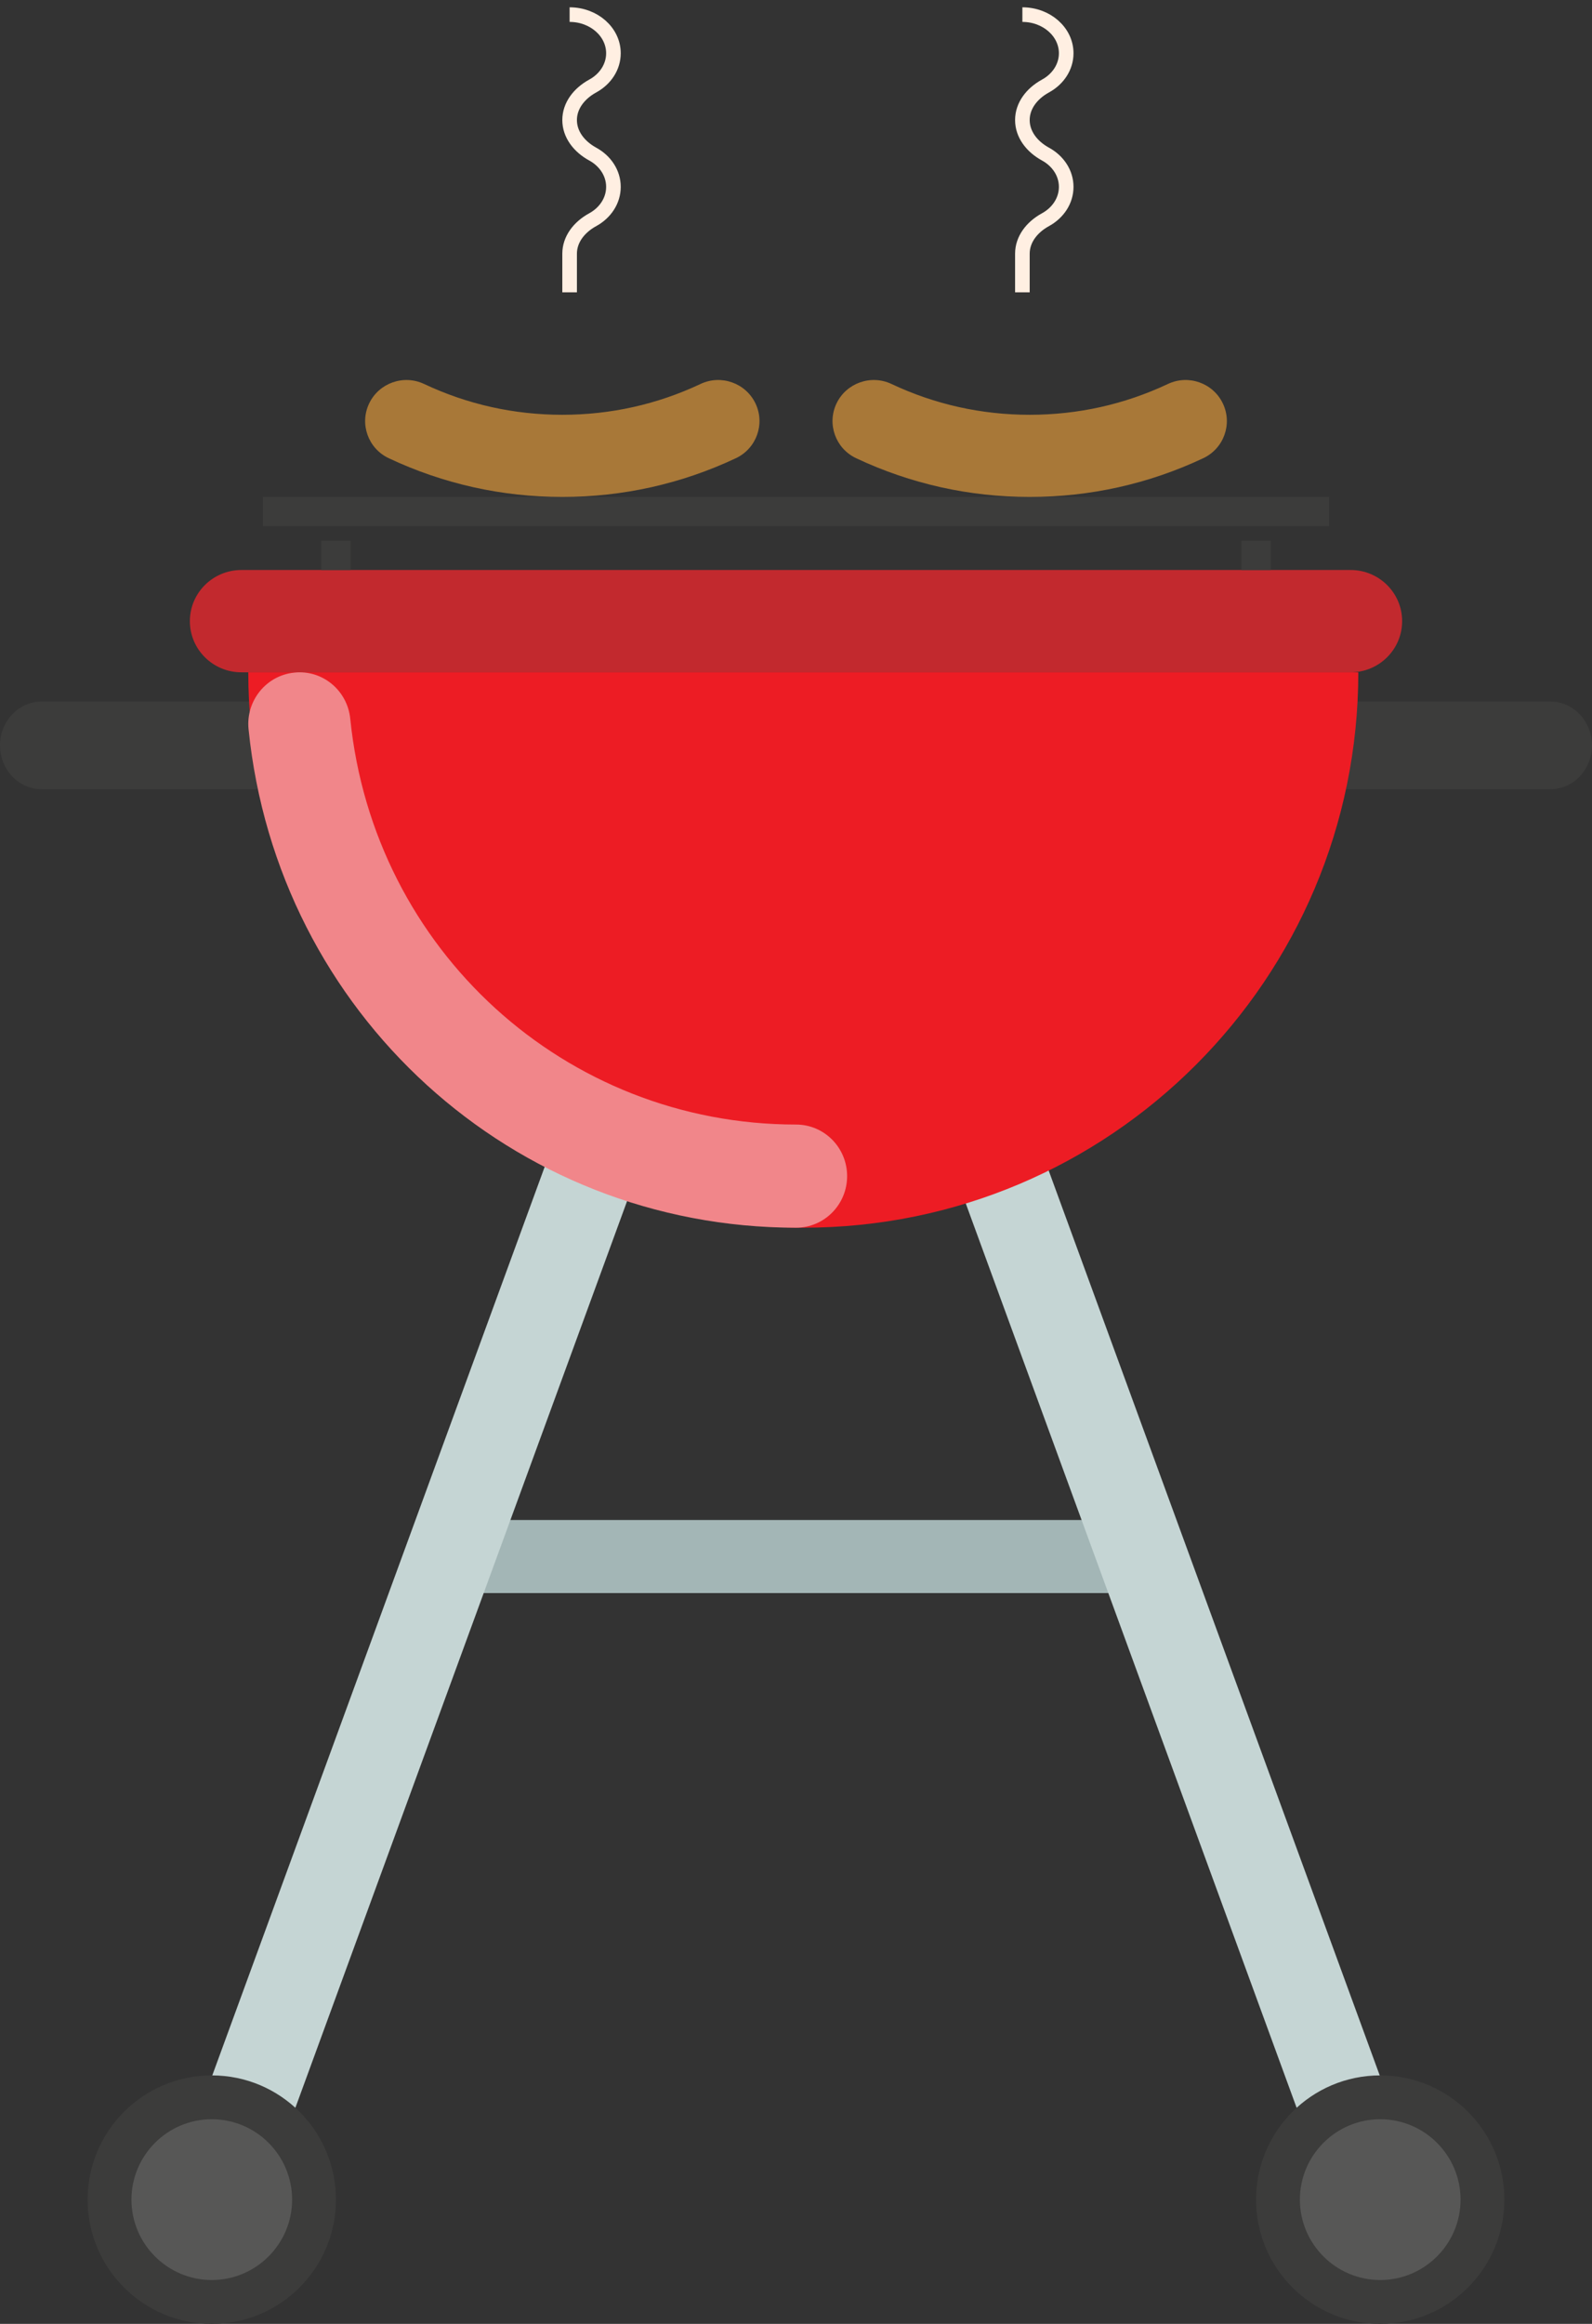 <?xml version="1.0" encoding="UTF-8"?>
<svg width="109px" height="159px" viewBox="0 0 109 159" version="1.1" xmlns="http://www.w3.org/2000/svg" xmlns:xlink="http://www.w3.org/1999/xlink">
    <rect x="0" y="0" width="109" height="159" fill="#333333" stroke="none"/>
    <!-- Generator: Sketch 53.1 (72631) - https://sketchapp.com -->
    <title>Group 43barbeque</title>
    <desc>Created with Sketch.</desc>
    <g id="Page-1" stroke="none" stroke-width="1" fill="none" fill-rule="evenodd">
        <g id="Artboard" transform="translate(-1801, -1484)">
            <g id="Group-43" transform="translate(1801, 1485)">
                <polygon id="Fill-316" fill="#A3B6B6" points="31 108 79 108 79 103 31 103"></polygon>
                <polygon id="Fill-317" fill="#C5D5D4" points="91.26 150 62 70.077 67.741 68 97 147.923"></polygon>
                <path d="M103,149.5 C103,154.194 99.195,158 94.499,158 C89.805,158 86,154.194 86,149.5 C86,144.806 89.805,141 94.499,141 C99.195,141 103,144.806 103,149.5" id="Fill-318" fill="#3C3C3B"></path>
                <path d="M94.5,144 C97.533,144 100,146.468 100,149.501 C100,152.532 97.533,155 94.5,155 C91.467,155 89,152.532 89,149.501 C89,146.468 91.467,144 94.5,144" id="Fill-319" fill="#575756"></path>
                <polygon id="Fill-320" fill="#C5D5D4" points="17.74 150 12 147.923 41.26 68 47 70.077"></polygon>
                <path d="M22.143,53 L2.857,53 C1.279,53 0,51.657 0,50 C0,48.343 1.279,47 2.857,47 L22.143,47 C23.721,47 25,48.343 25,50 C25,51.657 23.721,53 22.143,53" id="Fill-321" fill="#3C3C3B"></path>
                <path d="M106.143,53 L86.857,53 C85.279,53 84,51.657 84,50 C84,48.343 85.279,47 86.857,47 L106.143,47 C107.721,47 109,48.343 109,50 C109,51.657 107.721,53 106.143,53" id="Fill-322" fill="#3C3C3B"></path>
                <path d="M92.474,38 L16.527,38 C14.579,38 13,39.567 13,41.5 C13,43.433 14.579,45 16.527,45 L92.474,45 C94.422,45 96,43.433 96,41.5 C96,39.567 94.422,38 92.474,38" id="Fill-323" fill="#C2292E"></path>
                <path d="M17,45 C17,65.986 34.013,83 55.001,83 C75.986,83 93,65.986 93,45 L17,45 Z" id="Fill-324" fill="#ED1C24"></path>
                <path d="M23,149.5 C23,154.194 19.195,158 14.5,158 C9.805,158 6,154.194 6,149.5 C6,144.806 9.805,141 14.5,141 C19.195,141 23,144.806 23,149.5" id="Fill-325" fill="#3C3C3B"></path>
                <path d="M17.018,48.891 C16.822,46.951 18.22,45.218 20.144,45.021 C22.069,44.81 23.784,46.233 23.98,48.172 C25.585,64.004 38.706,75.942 54.501,75.942 C56.434,75.942 58,77.522 58,79.471 C58,81.42 56.434,83 54.501,83 C35.103,83 18.988,68.336 17.018,48.891 Z" id="Fill-326" fill="#F1868A"></path>
                <path d="M14.5,144 C17.533,144 20,146.468 20,149.501 C20,152.532 17.533,155 14.5,155 C11.467,155 9,152.532 9,149.501 C9,146.468 11.467,144 14.5,144" id="Fill-327" fill="#575756"></path>
                <polygon id="Fill-328" fill="#3C3C3B" points="18 35 91 35 91 33 18 33"></polygon>
                <polygon id="Fill-329" fill="#3C3C3B" points="22 38 24 38 24 36 22 36"></polygon>
                <polygon id="Fill-330" fill="#3C3C3B" points="85 38 87 38 87 36 85 36"></polygon>
                <path d="M38.5,33 C34.35,33 30.352,32.108 26.617,30.351 C25.207,29.687 24.604,28.011 25.273,26.608 C25.941,25.208 27.625,24.607 29.036,25.271 C32.009,26.671 35.193,27.38 38.5,27.38 C41.807,27.38 44.991,26.671 47.964,25.271 C49.374,24.606 51.059,25.206 51.728,26.608 C52.395,28.011 51.793,29.687 50.383,30.351 C46.648,32.108 42.65,33 38.5,33" id="Fill-331" fill="#A87838"></path>
                <path d="M70.5,33 C66.351,33 62.352,32.108 58.617,30.351 C57.207,29.687 56.605,28.011 57.272,26.608 C57.94,25.208 59.626,24.607 61.037,25.271 C64.009,26.671 67.193,27.38 70.5,27.38 C73.808,27.38 76.991,26.671 79.964,25.271 C81.374,24.606 83.06,25.206 83.727,26.608 C84.395,28.011 83.794,29.687 82.383,30.351 C78.649,32.108 74.65,33 70.5,33" id="Fill-332" fill="#A87838"></path>
                <path d="M39,0 C40.656,0 42,1.184 42,2.643 C42,3.589 41.434,4.423 40.581,4.886 C39.643,5.4 39,6.239 39,7.214 C39,8.189 39.643,9.029 40.581,9.542 C41.434,10.007 42,10.839 42,11.785 C42,12.735 41.434,13.566 40.581,14.033 C39.643,14.545 39,15.384 39,16.359 L39,19" id="Stroke-333" stroke="#FFEFE2"></path>
                <path d="M70,0 C71.656,0 73,1.184 73,2.643 C73,3.589 72.433,4.423 71.58,4.886 C70.643,5.4 70,6.239 70,7.214 C70,8.189 70.643,9.029 71.58,9.542 C72.433,10.007 73,10.839 73,11.785 C73,12.735 72.433,13.566 71.58,14.033 C70.643,14.545 70,15.384 70,16.359 L70,19" id="Stroke-334" stroke="#FFEFE2"></path>
            </g>
        </g>
    </g>
</svg>